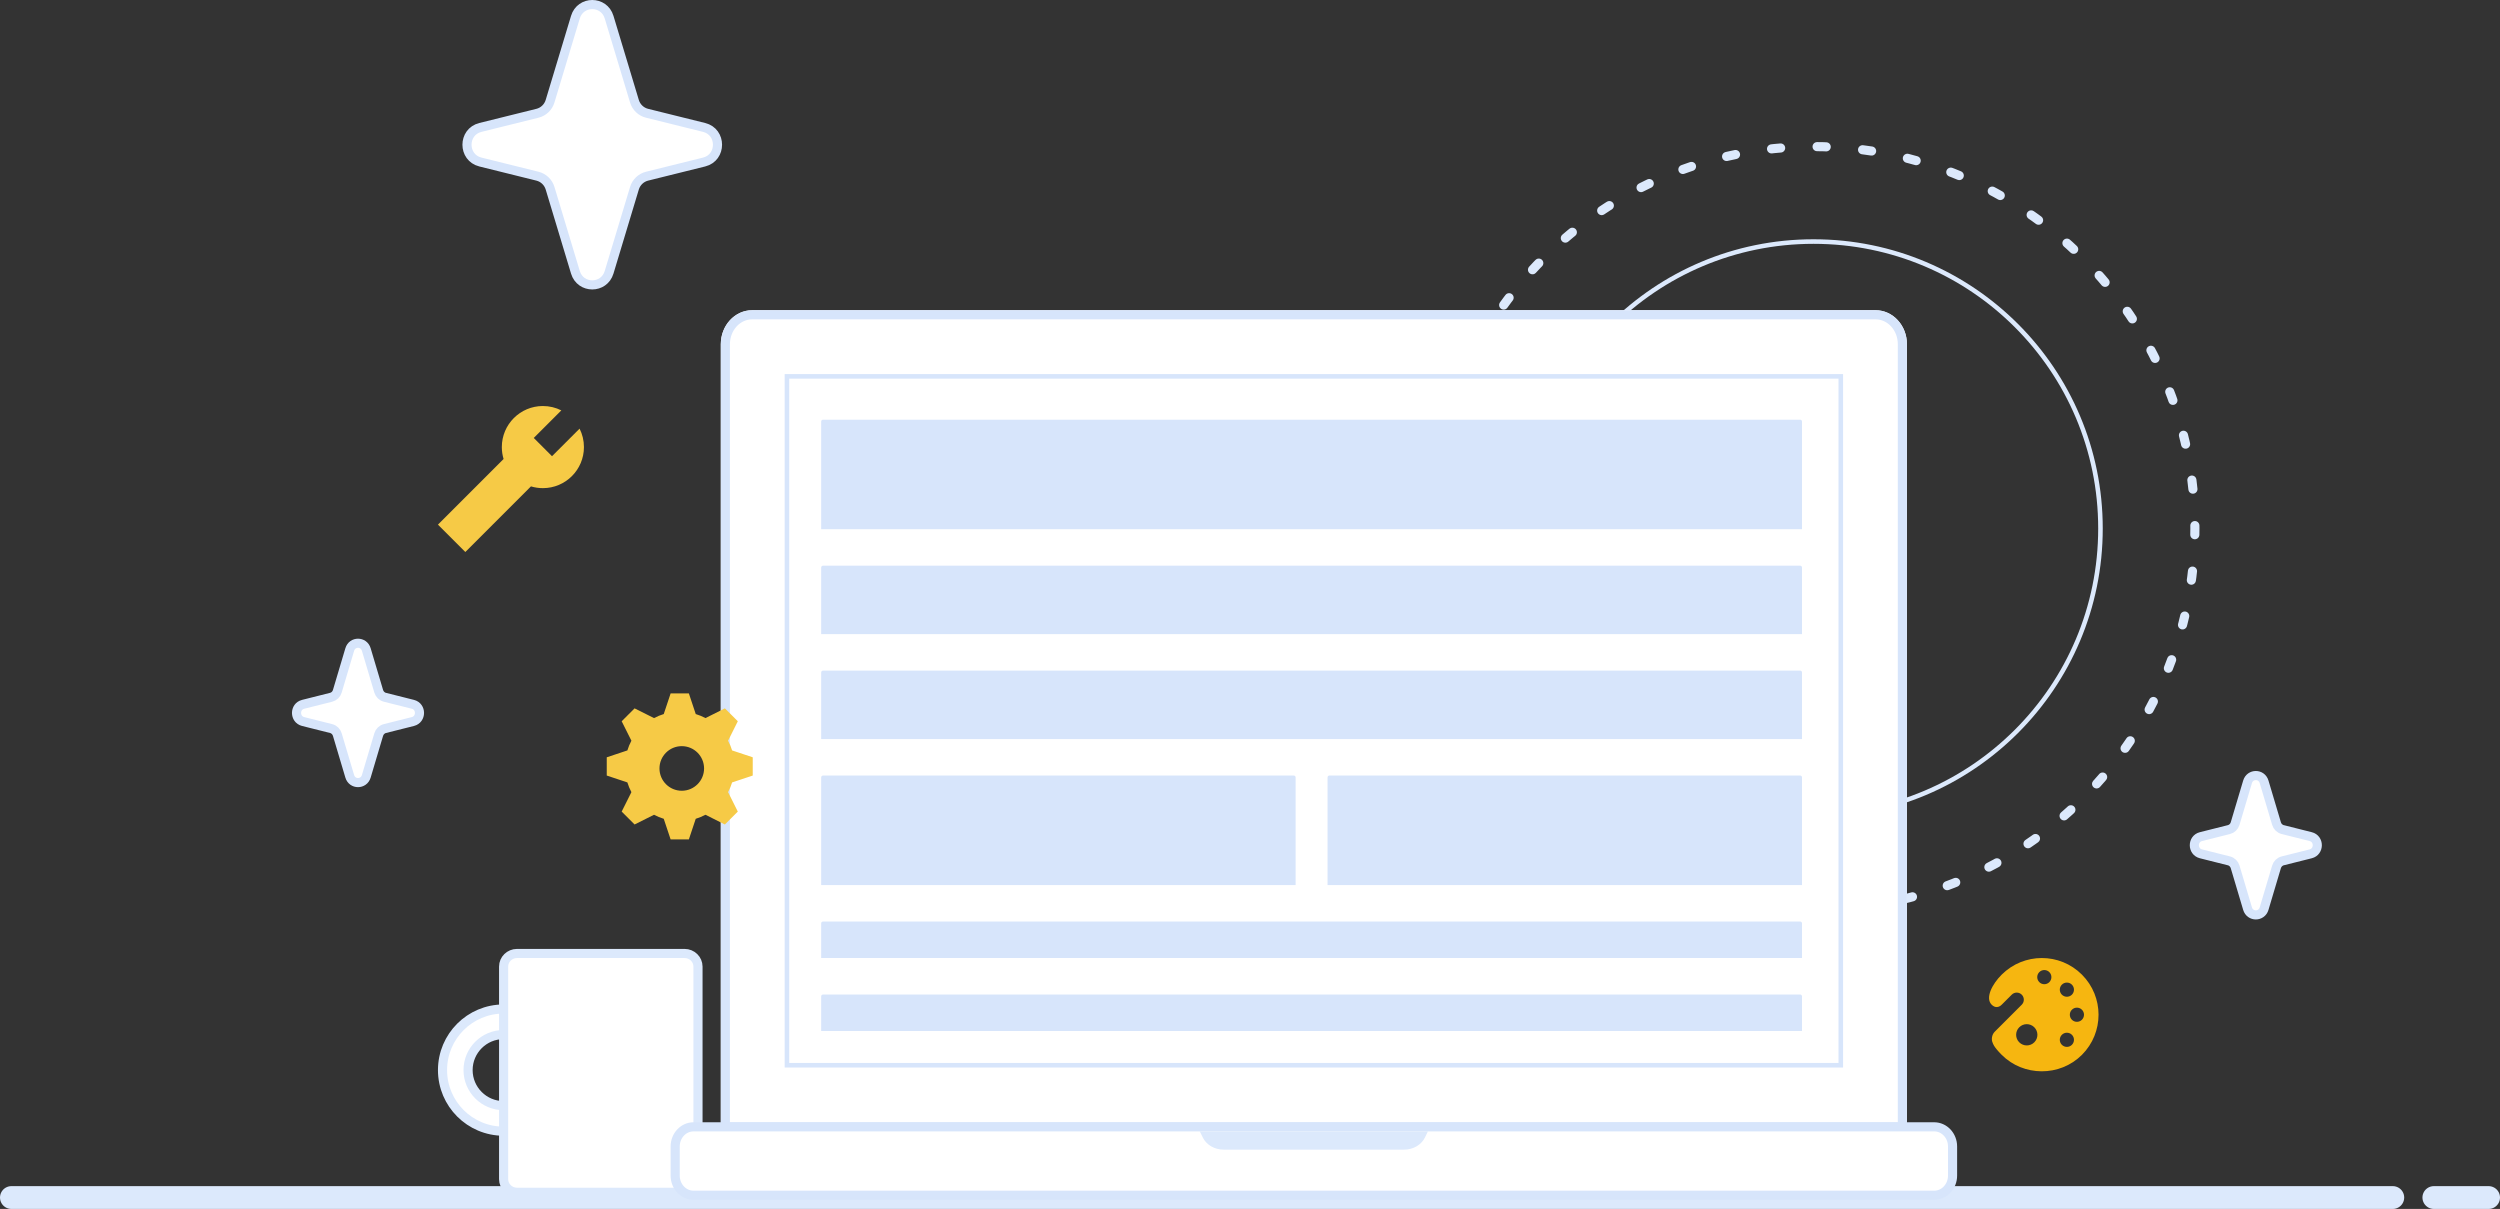<svg xmlns="http://www.w3.org/2000/svg" xmlns:xlink="http://www.w3.org/1999/xlink" width="548" height="265" viewBox="0 0 548 265">
  <rect x="0" y="0" width="548" height="265" fill="#333333" stroke="none"/>
  <defs>
    <path id="intro_image-a" d="M93,247 L353,247 L353,74.452 C353,70.338 349.923,67 346.125,67 L99.875,67 C96.077,67 93,70.338 93,74.452 L93,247 Z"/>
    <polygon id="intro_image-b" points="107 233 107 81 339 81 339 233"/>
    <path id="intro_image-c" d="M378.169,217.034 C377.558,216.423 376.579,216.426 375.974,217.031 L373.769,219.235 C373.164,219.841 372.336,219.994 371.574,219.232 C370.111,217.768 371.664,214.737 373.773,212.638 C378.64,207.793 386.502,207.782 391.358,212.638 C396.214,217.494 396.214,225.367 391.358,230.223 C386.502,235.079 378.529,234.984 373.773,230.223 C371.938,228.387 371.828,227.664 371.828,227.664 C371.415,226.893 371.627,225.774 372.234,225.167 L378.172,219.229 C378.77,218.631 378.776,217.641 378.169,217.034 Z M380.917,227.475 C381.827,226.565 381.827,225.089 380.917,224.178 C380.006,223.268 378.53,223.268 377.619,224.178 C376.709,225.089 376.709,226.565 377.619,227.475 C378.53,228.386 380.006,228.386 380.917,227.475 Z M389.16,228.025 C389.767,227.418 389.767,226.434 389.16,225.827 C388.553,225.22 387.569,225.22 386.962,225.827 C386.355,226.434 386.355,227.418 386.962,228.025 C387.569,228.632 388.553,228.632 389.16,228.025 Z M391.358,222.529 C391.965,221.922 391.965,220.938 391.358,220.331 C390.751,219.724 389.767,219.724 389.16,220.331 C388.553,220.938 388.553,221.922 389.16,222.529 C389.767,223.136 390.751,223.136 391.358,222.529 Z M389.16,217.034 C389.767,216.427 389.767,215.443 389.16,214.836 C388.553,214.229 387.569,214.229 386.962,214.836 C386.355,215.443 386.355,216.427 386.962,217.034 C387.569,217.641 388.553,217.641 389.16,217.034 Z M384.214,214.286 C384.821,213.679 384.821,212.695 384.214,212.088 C383.607,211.481 382.623,211.481 382.016,212.088 C381.409,212.695 381.409,213.679 382.016,214.286 C382.623,214.893 383.607,214.893 384.214,214.286 Z"/>
  </defs>
  <g fill="none" fill-rule="evenodd" transform="translate(2 1)">
    <g stroke="#DCE9FC" stroke-linecap="round" stroke-linejoin="round" stroke-width="5" transform="translate(0 260)">
      <path d="M.5 1.5L522.5 1.5M531.5 1.5L543.5 1.5"/>
    </g>
    <g transform="translate(63)">
      <g fill="#FFF" stroke="#DCE9FC" stroke-width="2" transform="matrix(-1 0 0 1 88 208)">
        <path d="M42.609 2.88L42.609 49.469C42.609 51.056 41.29 52.348 39.668 52.348L2.941 52.348C1.319 52.348 0 51.056 0 49.469L0 2.88C0 1.291 1.319 0 2.941 0L39.668 0C41.29 0 42.609 1.291 42.609 2.88zM42.609 12.174L42.609 17.774C46.911 17.774 50.399 21.263 50.399 25.566 50.399 29.869 46.911 33.356 42.609 33.356L42.609 38.957C50.004 38.957 56 32.961 56 25.566 56 18.17 50.004 12.174 42.609 12.174"/>
      </g>
      <path stroke="#DCE9FC" stroke-dasharray="2 8" stroke-linecap="round" stroke-width="2" d="M332.468,198.446 C378.67,198.446 416.123,160.992 416.123,114.79 C416.123,68.589 378.67,31.135 332.468,31.135 C286.267,31.135 248.813,68.589 248.813,114.79 C248.813,160.992 286.267,198.446 332.468,198.446 Z"/>
      <circle cx="332.525" cy="114.845" r="62.898" stroke="#DCE9FC" stroke-linecap="round"/>
      <use fill="#FFF" xlink:href="#intro_image-a"/>
      <path stroke="#D7E5FB" stroke-width="2" d="M94,246 L352,246 L352,74.452 C352,70.872 349.351,68 346.125,68 L99.875,68 C96.649,68 94,70.872 94,74.452 L94,246 Z"/>
      <use fill="#FFF" xlink:href="#intro_image-b"/>
      <path stroke="#D7E5FB" d="M107.5,232.5 L338.5,232.5 L338.5,81.5 L107.5,81.5 L107.5,232.5 Z"/>
      <path fill="#D7E5FB" d="M115.4 91L329.6 91C329.821 91 330 91.179 330 91.4L330 115 115 115 115 91.4C115 91.179 115.179 91 115.4 91zM115.4 169L218.6 169C218.821 169 219 169.179 219 169.4L219 193 115 193 115 169.4C115 169.179 115.179 169 115.4 169zM226.4 169L329.6 169C329.821 169 330 169.179 330 169.4L330 193 226 193 226 169.4C226 169.179 226.179 169 226.4 169zM115.4 123L329.6 123C329.821 123 330 123.179 330 123.4L330 138 115 138 115 123.4C115 123.179 115.179 123 115.4 123zM115.4 201L329.6 201C329.821 201 330 201.179 330 201.4L330 209 115 209 115 201.4C115 201.179 115.179 201 115.4 201zM115.4 217L329.6 217C329.821 217 330 217.179 330 217.4L330 225 115 225 115 217.4C115 217.179 115.179 217 115.4 217zM115.4 146L329.6 146C329.821 146 330 146.179 330 146.4L330 161 115 161 115 146.4C115 146.179 115.179 146 115.4 146z"/>
      <path fill="#FFF" stroke="#D7E5FB" stroke-width="2" d="M87.029,261 C84.803,261 83,259.075 83,256.7 L83,250.3 C83,247.925 84.803,246 87.029,246 L358.971,246 C361.197,246 363,247.925 363,250.3 L363,256.7 C363,259.075 361.197,261 358.971,261 L87.029,261 Z"/>
      <path fill="#DCE9FC" d="M203.212,251 C201.234,251 199.448,249.96 198.66,248.353 L198,247 L248,247 L247.34,248.353 C246.552,249.96 244.766,251 242.788,251 L203.212,251 Z"/>
      <path fill="#F6CA46" d="M87.507,155.521 C88.25,155.747 88.962,156.044 89.637,156.404 L93.899,154.272 L96.728,157.101 L94.596,161.363 C94.956,162.038 95.253,162.75 95.479,163.493 L100,165 L100,169 L95.479,170.507 C95.253,171.25 94.956,171.962 94.596,172.637 L96.728,176.899 L93.899,179.728 L89.637,177.596 C88.962,177.956 88.25,178.253 87.507,178.479 L86,183 L82,183 L80.493,178.479 C79.75,178.253 79.038,177.956 78.363,177.596 L74.101,179.728 L71.272,176.899 L73.404,172.637 C73.044,171.962 72.747,171.25 72.521,170.507 L68,169 L68,165 L72.521,163.493 C72.747,162.75 73.044,162.038 73.404,161.363 L71.272,157.101 L74.101,154.272 L78.363,156.404 C79.038,156.044 79.75,155.747 80.493,155.521 L82,151 L86,151 L87.507,155.521 L87.507,155.521 Z M84.444,172.333 C87.145,172.333 89.333,170.145 89.333,167.444 C89.333,164.744 87.145,162.556 84.444,162.556 C81.744,162.556 79.556,164.744 79.556,167.444 C79.556,170.145 81.744,172.333 84.444,172.333 Z"/>
      <path fill="#FFF" stroke="#D7E5FB" stroke-width="2" d="M19.374 151.845L25.509 153.388C27.432 153.873 27.432 156.672 25.509 157.157L19.374 158.699C18.724 158.862 18.209 159.363 18.013 160.019L15.289 169.171C14.745 171.003 12.21 171.003 11.664 169.171L8.939 160.019C8.746 159.363 8.229 158.862 7.579 158.699L1.444 157.157C-.481 156.672-.481 153.873 1.444 153.388L7.579 151.845C8.229 151.683 8.746 151.182 8.939 150.526L11.664 141.374C12.21 139.542 14.745 139.542 15.289 141.374L18.013 150.526C18.209 151.182 18.724 151.683 19.374 151.845M435.374 180.845L441.509 182.388C443.432 182.873 443.432 185.672 441.509 186.157L435.374 187.699C434.724 187.862 434.209 188.363 434.013 189.019L431.289 198.171C430.745 200.003 428.21 200.003 427.664 198.171L424.939 189.019C424.746 188.363 424.229 187.862 423.579 187.699L417.444 186.157C415.519 185.672 415.519 182.873 417.444 182.388L423.579 180.845C424.229 180.683 424.746 180.182 424.939 179.526L427.664 170.374C428.21 168.542 430.745 168.542 431.289 170.374L434.013 179.526C434.209 180.182 434.724 180.683 435.374 180.845M89.338 26.933C93.256 27.909 93.256 33.54 89.338 34.516L76.838 37.619C75.514 37.947 74.463 38.954 74.066 40.273L68.515 58.686C67.407 62.37 62.241 62.37 61.129 58.686L55.578 40.273C55.184 38.954 54.13 37.947 52.806 37.619L40.306 34.516C36.384 33.54 36.384 27.909 40.306 26.933L52.806 23.83C54.13 23.503 55.184 22.496 55.578 21.176L61.129 2.763C62.241-.921 67.407-.921 68.515 2.763L74.066 21.176C74.463 22.496 75.514 23.503 76.838 23.83L89.338 26.933z"/>
      <path fill="#F6CA46" d="M45.386,99.614 C45.135,98.787 45,97.909 45,97 C45,92.029 49.029,88 54,88 C55.454,88 56.827,88.345 58.043,88.957 L52,95 L56,99 L62.043,92.957 C62.655,94.173 63,95.546 63,97 C63,101.971 58.971,106 54,106 C53.091,106 52.213,105.865 51.386,105.614 L37,120 L31,114 L45.386,99.614 L45.386,99.614 Z"/>
      <use fill="#F6B610" xlink:href="#intro_image-c"/>
    </g>
  </g>
</svg>
